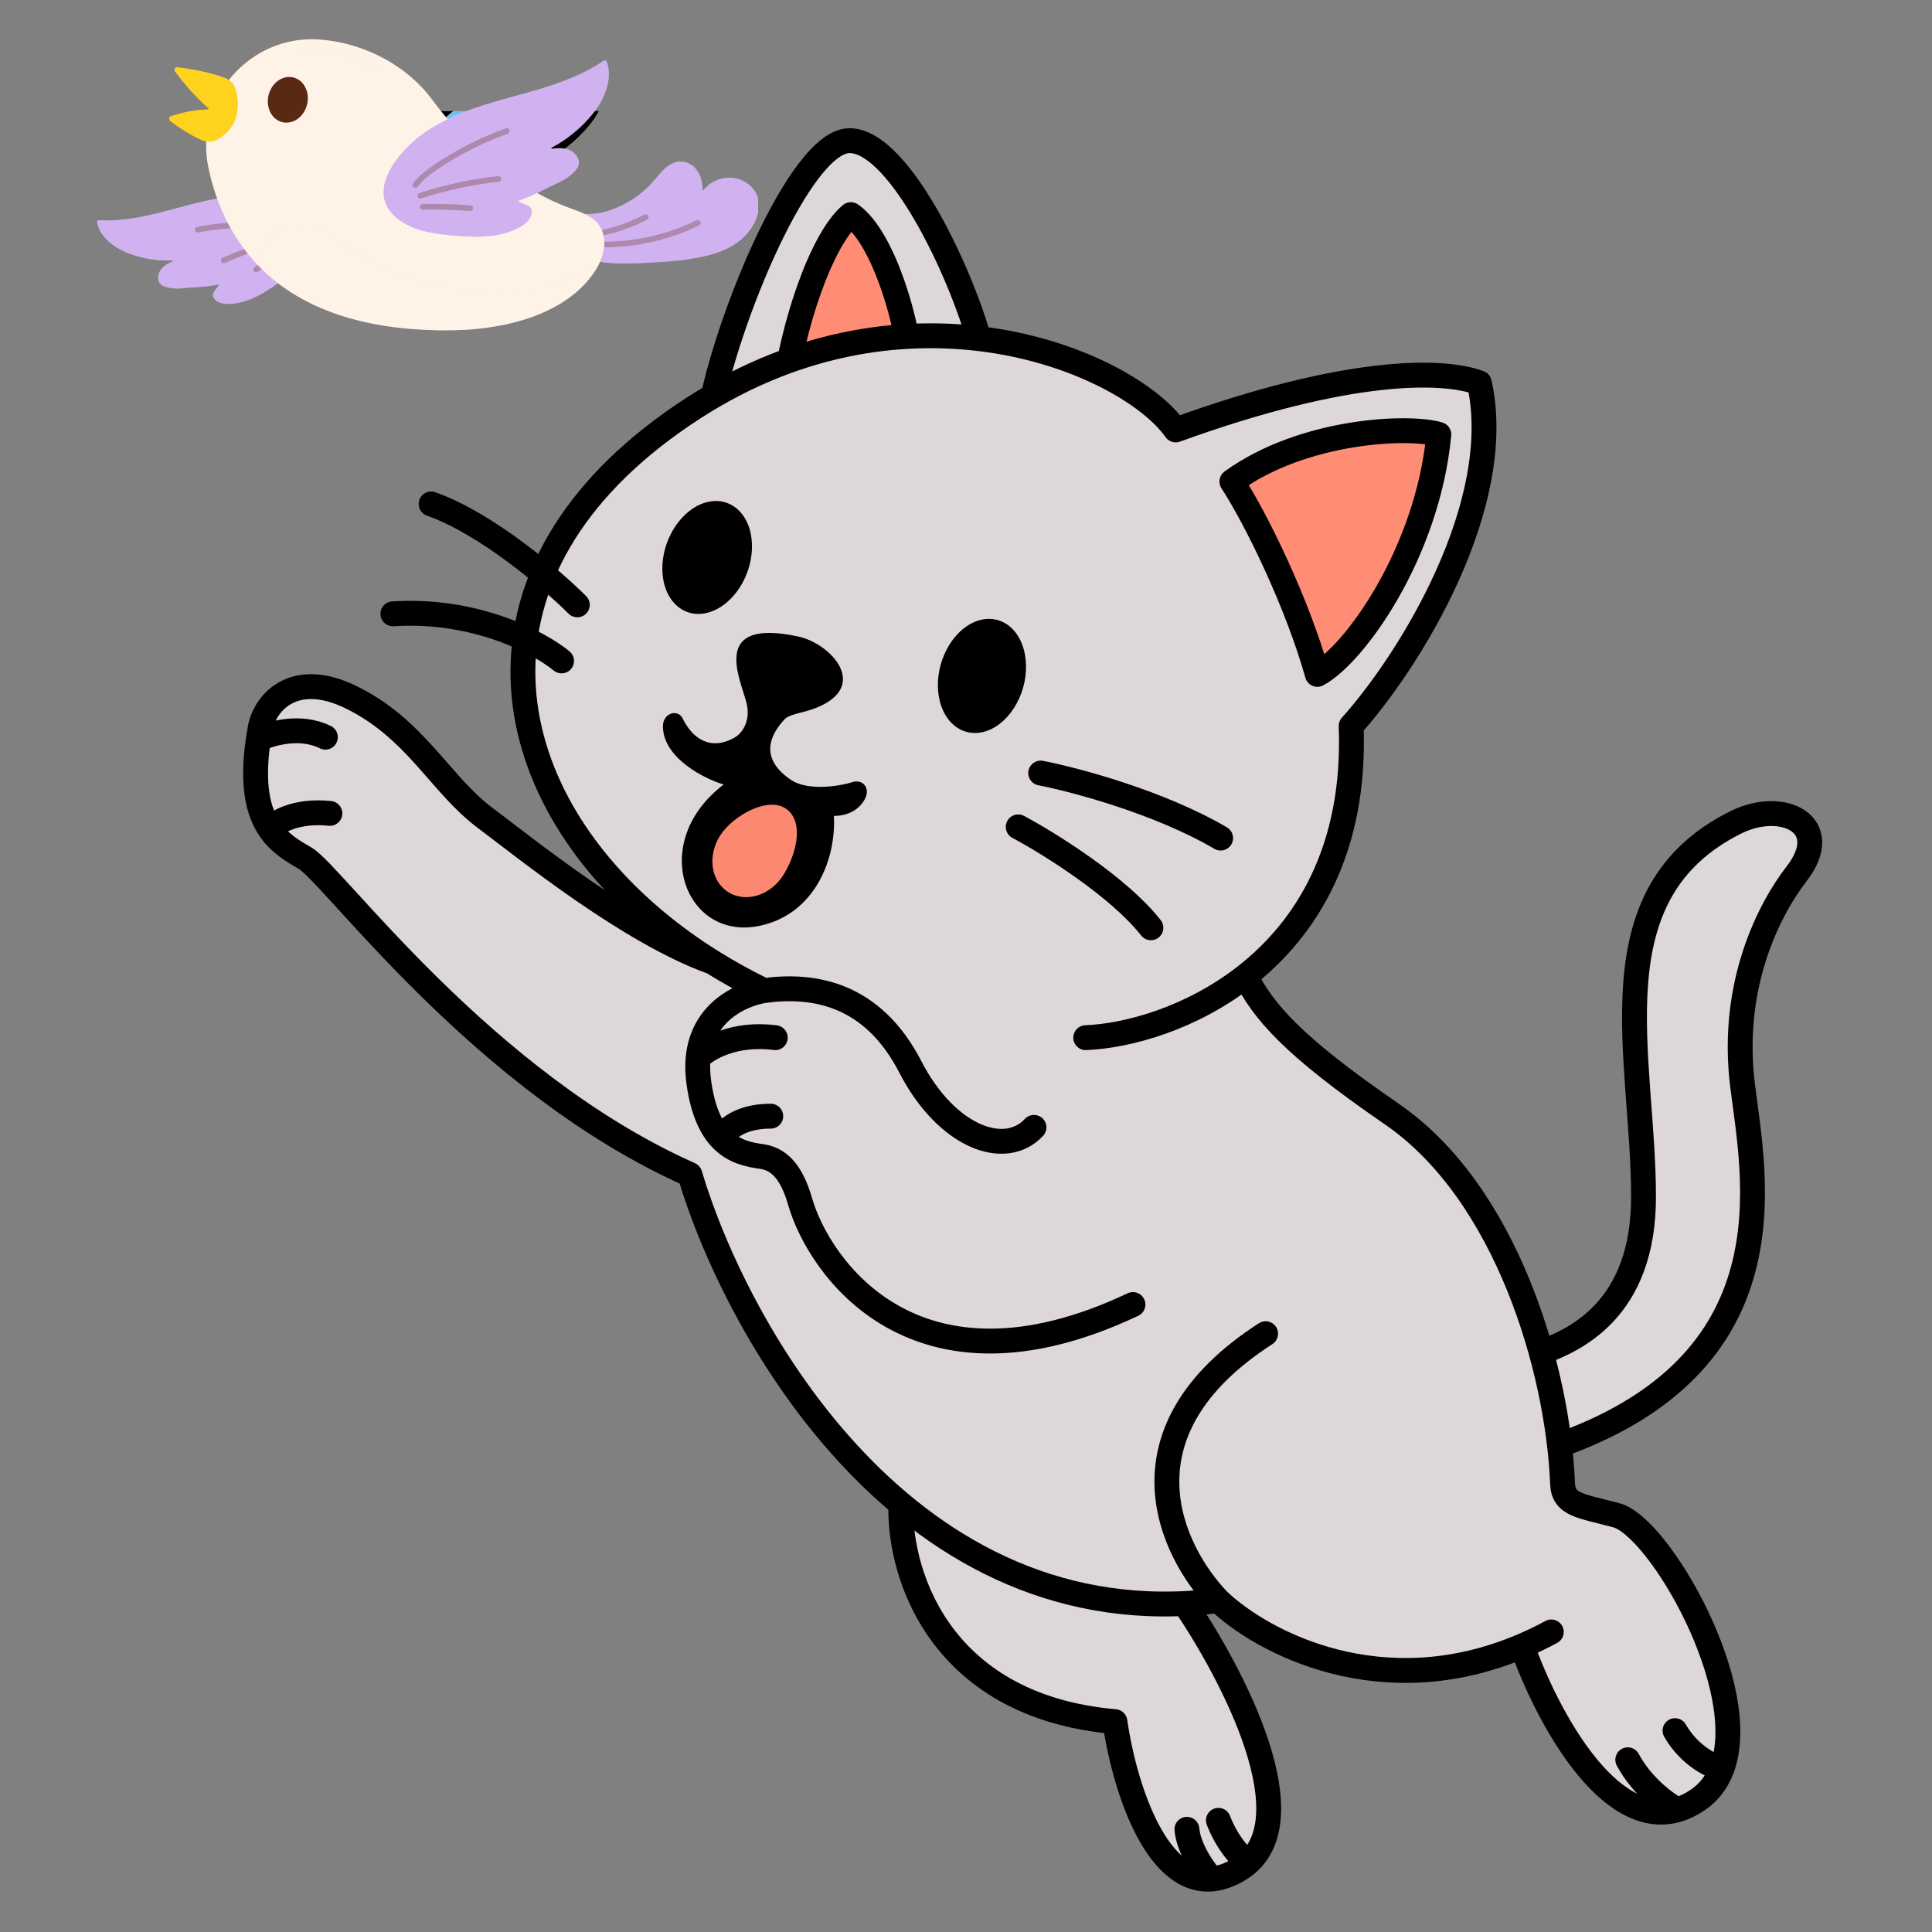 <svg xmlns="http://www.w3.org/2000/svg" xmlns:xlink="http://www.w3.org/1999/xlink" width="600" zoomAndPan="magnify" viewBox="0 0 450 450" height="600" preserveAspectRatio="xMidYMid meet" version="1.0"><rect x="0" y="0" width="450" height="450" fill="#808080" stroke="none"/><defs><filter x="0%" y="0%" width="100%" height="100%" id="c0d0715cb0"><feColorMatrix values="0 0 0 0 1 0 0 0 0 1 0 0 0 0 1 0 0 0 1 0" color-interpolation-filters="sRGB"/></filter><clipPath id="e5cefa58c4"><path d="M 184 345 L 277 345 L 277 440.879 L 184 440.879 Z M 184 345 " clip-rule="nonzero"/></clipPath><clipPath id="5e2e7d8821"><path d="M 71 25.871 L 115 25.871 L 115 34 L 71 34 Z M 71 25.871 " clip-rule="nonzero"/></clipPath><clipPath id="7dd8ecd2a4"><path d="M 47 25.871 L 78 25.871 L 78 48 L 47 48 Z M 47 25.871 " clip-rule="nonzero"/></clipPath><clipPath id="770220b648"><path d="M 44 25.871 L 81 25.871 L 81 51 L 44 51 Z M 44 25.871 " clip-rule="nonzero"/></clipPath><clipPath id="a48ed97084"><path d="M 69 25.871 L 116 25.871 L 116 60 L 69 60 Z M 69 25.871 " clip-rule="nonzero"/></clipPath><clipPath id="17979e2ddd"><path d="M 66 25.871 L 119 25.871 L 119 63 L 66 63 Z M 66 25.871 " clip-rule="nonzero"/></clipPath><clipPath id="916538c3fa"><path d="M 105 37 L 154.574 37 L 154.574 62 L 105 62 Z M 105 37 " clip-rule="nonzero"/></clipPath><mask id="b6028a00d6"><g filter="url(#c0d0715cb0)"><rect x="-121" width="648" fill="#000000" y="-99" height="648" fill-opacity="0.4"/></g></mask><clipPath id="01435f3759"><path d="M 0.68 0.441 L 49.574 0.441 L 49.574 24.68 L 0.68 24.68 Z M 0.68 0.441 " clip-rule="nonzero"/></clipPath><clipPath id="84ddddc0d0"><rect x="0" width="50" y="0" height="25"/></clipPath><mask id="5d39db66e8"><g filter="url(#c0d0715cb0)"><rect x="-121" width="648" fill="#000000" y="-99" height="648" fill-opacity="0.3"/></g></mask><clipPath id="cb6bc982a7"><path d="M 1 0.121 L 27.441 0.121 L 27.441 6.84 L 1 6.84 Z M 1 0.121 " clip-rule="nonzero"/></clipPath><clipPath id="0632dad299"><rect x="0" width="28" y="0" height="7"/></clipPath><mask id="e799d6842a"><g filter="url(#c0d0715cb0)"><rect x="-121" width="648" fill="#000000" y="-99" height="648" fill-opacity="0.3"/></g></mask><clipPath id="a47079cca4"><path d="M 0.281 0.68 L 14.441 0.68 L 14.441 6.441 L 0.281 6.441 Z M 0.281 0.68 " clip-rule="nonzero"/></clipPath><clipPath id="4c644f2be8"><rect x="0" width="15" y="0" height="7"/></clipPath><clipPath id="bc4b5a9b24"><path d="M 0.559 45 L 52 45 L 52 71 L 0.559 71 Z M 0.559 45 " clip-rule="nonzero"/></clipPath><clipPath id="e8c4959de1"><path d="M 0.559 45 L 52 45 L 52 72 L 0.559 72 Z M 0.559 45 " clip-rule="nonzero"/></clipPath><mask id="67f0ed0934"><g filter="url(#c0d0715cb0)"><rect x="-121" width="648" fill="#000000" y="-99" height="648" fill-opacity="0.4"/></g></mask><clipPath id="3e725c0004"><path d="M 0.559 0.359 L 51.441 0.359 L 51.441 26 L 0.559 26 Z M 0.559 0.359 " clip-rule="nonzero"/></clipPath><clipPath id="76d6e3425b"><rect x="0" width="52" y="0" height="27"/></clipPath><mask id="94bd4d899b"><g filter="url(#c0d0715cb0)"><rect x="-121" width="648" fill="#000000" y="-99" height="648" fill-opacity="0.3"/></g></mask><clipPath id="8fdb5ceeb6"><path d="M 0.121 0.602 L 22.441 0.602 L 22.441 3.48 L 0.121 3.48 Z M 0.121 0.602 " clip-rule="nonzero"/></clipPath><clipPath id="6af9292161"><rect x="0" width="23" y="0" height="4"/></clipPath><mask id="adf3d9c74e"><g filter="url(#c0d0715cb0)"><rect x="-121" width="648" fill="#000000" y="-99" height="648" fill-opacity="0.3"/></g></mask><clipPath id="f1fa993ff2"><path d="M 0.359 1 L 16.68 1 L 16.68 7.68 L 0.359 7.68 Z M 0.359 1 " clip-rule="nonzero"/></clipPath><clipPath id="7e2961e2cd"><rect x="0" width="17" y="0" height="8"/></clipPath><mask id="7008e4450a"><g filter="url(#c0d0715cb0)"><rect x="-121" width="648" fill="#000000" y="-99" height="648" fill-opacity="0.3"/></g></mask><clipPath id="eb3fbc6d81"><path d="M 1 0.121 L 10.16 0.121 L 10.16 6.602 L 1 6.602 Z M 1 0.121 " clip-rule="nonzero"/></clipPath><clipPath id="ec2a3edea6"><rect x="0" width="11" y="0" height="7"/></clipPath><mask id="d85ba40fb1"><g filter="url(#c0d0715cb0)"><rect x="-121" width="648" fill="#000000" y="-99" height="648" fill-opacity="0.4"/></g></mask><clipPath id="05f0cf4bcf"><path d="M 0.48 0.199 L 5.281 0.199 L 5.281 3.32 L 0.48 3.32 Z M 0.48 0.199 " clip-rule="nonzero"/></clipPath><clipPath id="902c797381"><rect x="0" width="6" y="0" height="4"/></clipPath><mask id="2950a1b05e"><g filter="url(#c0d0715cb0)"><rect x="-121" width="648" fill="#000000" y="-99" height="648" fill-opacity="0.4"/></g></mask><clipPath id="f0a69c10b5"><path d="M 0.359 0.32 L 14.281 0.32 L 14.281 3.922 L 0.359 3.922 Z M 0.359 0.32 " clip-rule="nonzero"/></clipPath><clipPath id="b6c616a234"><rect x="0" width="15" y="0" height="4"/></clipPath><mask id="a311032703"><g filter="url(#c0d0715cb0)"><rect x="-121" width="648" fill="#000000" y="-99" height="648" fill-opacity="0.4"/></g></mask><clipPath id="ccd9ea4c8a"><path d="M 0.281 1 L 53 1 L 53 42.199 L 0.281 42.199 Z M 0.281 1 " clip-rule="nonzero"/></clipPath><clipPath id="2e7defa2e5"><rect x="0" width="54" y="0" height="43"/></clipPath><clipPath id="e56f8f9574"><path d="M 37 52 L 118 52 L 118 77.328 L 37 77.328 Z M 37 52 " clip-rule="nonzero"/></clipPath><mask id="65adc2d953"><g filter="url(#c0d0715cb0)"><rect x="-121" width="648" fill="#000000" y="-99" height="648" fill-opacity="0.4"/></g></mask><clipPath id="51732a137a"><path d="M 0.52 0.32 L 80.68 0.32 L 80.68 25 L 0.52 25 Z M 0.52 0.32 " clip-rule="nonzero"/></clipPath><clipPath id="14c40269ad"><rect x="0" width="81" y="0" height="26"/></clipPath><mask id="3cb88336d2"><g filter="url(#c0d0715cb0)"><rect x="-121" width="648" fill="#000000" y="-99" height="648" fill-opacity="0.3"/></g></mask><clipPath id="fde0fa3f9a"><path d="M 1 0.762 L 23.801 0.762 L 23.801 14.922 L 1 14.922 Z M 1 0.762 " clip-rule="nonzero"/></clipPath><clipPath id="134a9f938a"><rect x="0" width="24" y="0" height="15"/></clipPath><mask id="151b37064b"><g filter="url(#c0d0715cb0)"><rect x="-121" width="648" fill="#000000" y="-99" height="648" fill-opacity="0.3"/></g></mask><clipPath id="3a0751c2a2"><path d="M 1 1 L 20.879 1 L 20.879 6.559 L 1 6.559 Z M 1 1 " clip-rule="nonzero"/></clipPath><clipPath id="084715bc36"><rect x="0" width="21" y="0" height="7"/></clipPath><mask id="4d59ca600c"><g filter="url(#c0d0715cb0)"><rect x="-121" width="648" fill="#000000" y="-99" height="648" fill-opacity="0.3"/></g></mask><clipPath id="1da61fd193"><path d="M 0.68 0.281 L 13.398 0.281 L 13.398 2.199 L 0.68 2.199 Z M 0.68 0.281 " clip-rule="nonzero"/></clipPath><clipPath id="2c10e0a1ab"><rect x="0" width="14" y="0" height="3"/></clipPath><clipPath id="2a0310d3ad"><rect x="0" width="404" y="0" height="441"/></clipPath></defs><g transform="matrix(1, 0, 0, 1, 22, 0)"><g clip-path="url(#2a0310d3ad)"><path stroke-linecap="round" transform="matrix(0.724, 0, 0, 0.724, 34.635, -21.324)" fill-opacity="1" fill="#ded7d7" fill-rule="nonzero" stroke-linejoin="round" d="M 450.514 414.507 C 450.514 450.581 428.803 461.401 413.609 465.733 L 420.847 495.313 C 499.723 468.618 485.974 408.018 482.354 378.437 C 478.4 346.079 491.038 321.823 499.723 310.62 C 512.026 294.745 495.381 286.45 480.186 294.023 C 433.874 317.109 450.514 369.057 450.514 414.507 Z M 450.514 414.507 " stroke="#000000" stroke-width="8" stroke-opacity="1" stroke-miterlimit="4"/><path stroke-linecap="round" transform="matrix(0.724, 0, 0, 0.724, 34.635, -21.324)" fill-opacity="1" fill="#ded7d7" fill-rule="nonzero" stroke-linejoin="round" d="M 195.069 74.7 C 211.709 74.7 232.697 120.872 237.762 142.518 L 210.263 148.635 L 174 156.704 L 150.202 161.996 C 155.267 133.138 179.146 74.7 195.069 74.7 Z M 195.069 74.7 " stroke="#000000" stroke-width="8" stroke-opacity="1" stroke-miterlimit="4"/><path stroke-linecap="round" transform="matrix(0.724, 0, 0, 0.724, 34.635, -21.324)" fill-opacity="1" fill="#ff8c75" fill-rule="nonzero" stroke-linejoin="round" d="M 195.5 98.498 C 206.434 106.001 214.498 136.002 214.498 147.001 L 174 156.704 C 176.497 134.999 185.931 106.498 195.5 98.498 Z M 195.5 98.498 " stroke="#000000" stroke-width="8" stroke-opacity="1" stroke-miterlimit="4"/><path fill="#ded7d7" d="M 237.738 401.117 C 195.816 397.461 186.73 364.895 187.953 348.871 L 252.41 371.34 C 263.922 387.637 282.41 421.883 268.719 434.035 C 268.07 434.609 267.355 435.133 266.562 435.602 C 264.328 436.926 262.234 437.617 260.273 437.777 C 246.793 438.887 239.719 414.957 237.738 401.117 Z M 237.738 401.117 " fill-opacity="1" fill-rule="nonzero"/><g clip-path="url(#e5cefa58c4)"><path stroke-linecap="round" transform="matrix(0.724, 0, 0, 0.724, 34.635, -21.324)" fill="none" stroke-linejoin="round" d="M 323.234 628.78 C 322.338 629.573 321.351 630.296 320.256 630.943 C 317.171 632.771 314.28 633.726 311.572 633.947 M 323.234 628.78 C 342.139 612 316.61 564.711 300.714 542.208 L 211.709 511.182 C 210.021 533.308 222.567 578.277 280.454 583.325 C 283.189 602.436 292.958 635.479 311.572 633.947 M 323.234 628.78 C 321.276 627.334 316.642 622.577 313.746 615.074 M 311.572 633.947 C 309.161 631.267 304.193 624.308 303.616 617.96 " stroke="#000000" stroke-width="8" stroke-opacity="1" stroke-miterlimit="4"/></g><path fill="#ded7d7" d="M 322.648 89.203 C 328.938 117.625 306.402 153.988 292.777 169.141 C 293.887 197.918 282.355 216.34 268.148 227.434 C 272.34 235.496 278.629 243.332 302.211 259.527 C 329.055 277.965 340.98 319.09 342.039 345.738 C 342.238 350.738 346.504 350.848 354.605 353.051 C 364.562 355.758 386.238 393.27 379.152 412.09 C 378.031 415.066 376.191 417.574 373.473 419.406 C 371.887 420.473 370.312 421.215 368.758 421.664 C 352.582 426.336 338.332 399.664 332.598 383.504 C 299.879 397.398 272.145 382.684 261.848 372.906 C 189.738 382.102 149.707 310.559 138.703 273.637 C 90.488 252.215 55.617 203.762 49.09 199.965 L 48.922 199.871 C 46.191 198.281 43.117 196.496 40.855 193.176 C 38.141 189.191 36.586 182.996 38.164 172.277 C 38.289 171.434 38.434 170.562 38.598 169.664 C 39.645 163.914 46.246 155.938 59.57 162.348 C 74.766 169.664 80.531 182.727 91.012 190.562 C 100.246 197.465 124.543 217.207 143.941 224.145 C 139.262 221.227 134.883 218.066 130.844 214.703 C 91.738 182.172 84.238 130.691 139.75 94.949 C 190.062 62.555 240.895 84.5 251.898 100.176 C 292.254 85.543 314.266 86.066 322.648 89.203 Z M 322.648 89.203 " fill-opacity="1" fill-rule="nonzero"/><path stroke-linecap="round" transform="matrix(0.724, 0, 0, 0.724, 34.635, -21.324)" fill-opacity="1" fill="#ded7d7" fill-rule="nonzero" stroke-linejoin="round" d="M 168.293 242.079 C 174.081 239.916 181.32 243.525 182.765 247.128 C 181.32 250.736 176.249 251.459 172.635 250.014 C 169.016 248.573 167.57 244.965 168.293 242.079 Z M 168.293 242.079 " stroke="#000000" stroke-width="8" stroke-opacity="1" stroke-miterlimit="4"/><path fill="#72c2ed" d="M 76.234 27.75 C 75.723 28.539 75.223 29.344 74.738 30.164 C 75.242 29.43 75.742 28.621 76.234 27.75 Z M 76.234 27.75 " fill-opacity="1" fill-rule="nonzero"/><g clip-path="url(#5e2e7d8821)"><path stroke-linecap="round" transform="matrix(0.724, 0, 0, 0.724, 34.635, -21.324)" fill="none" stroke-linejoin="round" d="M 106.759 29.251 C 95.179 30.691 69.854 46.566 55.377 71.097 C 64.784 57.386 73.468 24.92 63.338 4.002 " stroke="#000000" stroke-width="8" stroke-opacity="1" stroke-miterlimit="4"/></g><g clip-path="url(#7dd8ecd2a4)"><path fill="#72c2ed" d="M 50.969 47.438 C 64.387 47.855 75.25 33.273 76.648 24.449 C 79.793 4.594 70.324 -5.812 67.215 -8.469 C 63.547 -11.602 56.211 -13.691 53.066 -4.289 C 49.922 5.117 51.273 15.883 58.832 21.836 C 62.879 25.023 61.43 28.645 58.832 30.195 C 43.543 39.316 46.02 47.285 50.969 47.438 Z M 50.969 47.438 " fill-opacity="1" fill-rule="nonzero"/></g><g clip-path="url(#770220b648)"><path stroke-linecap="round" transform="matrix(0.724, 0, 0, 0.724, 34.635, -21.324)" fill="none" stroke-linejoin="round" d="M 22.555 94.949 C 41.083 95.526 56.084 75.391 58.015 63.206 C 62.357 35.789 49.282 21.419 44.988 17.751 C 39.923 13.425 29.794 10.54 25.452 23.523 C 21.109 36.511 22.976 51.377 33.413 59.597 C 39.001 63.999 37 68.999 33.413 71.14 C 12.301 83.735 15.721 94.739 22.555 94.949 Z M 22.555 94.949 " stroke="#000000" stroke-width="8" stroke-opacity="1" stroke-miterlimit="4"/></g><g clip-path="url(#a48ed97084)"><path fill="#72c2ed" d="M 72.586 57.727 C 65.566 48.469 71.91 32.547 78.332 26.574 C 92.781 13.145 105.895 13.977 109.582 14.68 C 113.941 15.508 119.281 19.52 113.262 27.055 C 107.246 34.586 98.215 38.492 89.32 37.715 C 84.965 37.336 82.531 40.441 82.793 43.129 C 84.324 58.891 75.18 61.145 72.586 57.727 Z M 72.586 57.727 " fill-opacity="1" fill-rule="nonzero"/></g><g clip-path="url(#17979e2ddd)"><path stroke-linecap="round" transform="matrix(0.724, 0, 0, 0.724, 34.635, -21.324)" fill="none" stroke-linejoin="round" d="M 52.405 109.157 C 42.712 96.373 51.472 74.388 60.339 66.14 C 80.291 47.596 98.399 48.745 103.491 49.716 C 109.51 50.859 116.884 56.399 108.572 66.804 C 100.265 77.203 87.794 82.597 75.512 81.524 C 69.498 81.001 66.138 85.289 66.499 89 C 68.614 110.764 55.986 113.876 52.405 109.157 Z M 52.405 109.157 " stroke="#000000" stroke-width="8" stroke-opacity="1" stroke-miterlimit="4"/></g><path fill="#000000" d="M 172.234 190.039 C 175.902 190.039 178.457 188.234 179.57 185.859 C 180.68 183.484 178.941 181.367 176.426 182.203 C 173.105 183.246 166.051 184.188 162.277 181.68 C 157.559 178.547 154.938 173.844 160.703 167.574 C 162.145 166.008 166.062 166.172 170.137 163.918 C 179.57 158.691 171.184 149.809 163.848 148.242 C 143.629 143.922 150.223 157.645 151.793 163.395 C 153.137 168.301 150.398 171.055 149.176 171.754 C 143.305 175.098 139.219 171.754 137.121 167.574 C 136.074 164.961 132.406 166.004 132.406 169.141 C 132.406 176.664 142.363 181.508 146.555 182.727 C 128.734 196.309 137.645 219.297 154.938 215.641 C 167.574 212.969 172.758 200.488 172.234 190.039 Z M 172.234 190.039 " fill-opacity="1" fill-rule="nonzero"/><path stroke-linecap="round" transform="matrix(0.724, 0, 0, 0.724, 34.635, -21.324)" fill="none" stroke-linejoin="round" d="M 102.439 242.079 C 95.443 236.308 74.795 225.196 48.165 226.928 " stroke="#000000" stroke-width="8" stroke-opacity="1" stroke-miterlimit="4"/><path stroke-linecap="round" transform="matrix(0.724, 0, 0, 0.724, 34.635, -21.324)" fill="none" stroke-linejoin="round" d="M 107.504 224.042 C 99.305 215.865 78.414 197.925 60.469 191.576 " stroke="#000000" stroke-width="8" stroke-opacity="1" stroke-miterlimit="4"/><path stroke-linecap="round" transform="matrix(0.724, 0, 0, 0.724, 34.635, -21.324)" fill="none" stroke-linejoin="round" d="M 256.576 278.154 C 267.676 280.317 294.786 287.534 314.468 299.077 " stroke="#000000" stroke-width="8" stroke-opacity="1" stroke-miterlimit="4"/><path stroke-linecap="round" transform="matrix(0.724, 0, 0, 0.724, 34.635, -21.324)" fill="none" stroke-linejoin="round" d="M 249.342 295.468 C 259.229 300.76 281.614 314.66 292.035 327.934 " stroke="#000000" stroke-width="8" stroke-opacity="1" stroke-miterlimit="4"/><path stroke-linecap="round" transform="matrix(0.724, 0, 0, 0.724, 34.635, -21.324)" fill-opacity="1" fill="#ff8c75" fill-rule="nonzero" stroke-linejoin="round" d="M 345.586 246.41 C 339.076 223.324 326.049 196.63 318.088 184.364 C 341.244 167.627 375.258 166.327 384.665 169.213 C 381.046 207.45 357.404 240.159 345.586 246.41 Z M 345.586 246.41 " stroke="#000000" stroke-width="8" stroke-opacity="1" stroke-miterlimit="4"/><path fill="#000000" d="M 216.316 160.109 C 216.078 160.965 215.781 161.793 215.422 162.598 C 215.066 163.402 214.656 164.164 214.191 164.887 C 213.73 165.609 213.227 166.277 212.676 166.891 C 212.125 167.504 211.543 168.051 210.93 168.531 C 210.316 169.012 209.68 169.418 209.023 169.746 C 208.363 170.074 207.699 170.32 207.023 170.488 C 206.352 170.652 205.68 170.73 205.016 170.727 C 204.352 170.723 203.703 170.633 203.074 170.457 C 202.441 170.281 201.84 170.023 201.27 169.684 C 200.699 169.344 200.168 168.934 199.676 168.441 C 199.184 167.953 198.742 167.398 198.352 166.777 C 197.961 166.156 197.629 165.484 197.352 164.754 C 197.074 164.027 196.859 163.258 196.707 162.449 C 196.559 161.641 196.473 160.809 196.453 159.953 C 196.43 159.094 196.477 158.23 196.59 157.359 C 196.699 156.484 196.875 155.621 197.113 154.766 C 197.355 153.914 197.652 153.082 198.012 152.281 C 198.367 151.477 198.777 150.711 199.238 149.988 C 199.703 149.266 200.207 148.598 200.758 147.984 C 201.305 147.371 201.887 146.824 202.504 146.344 C 203.117 145.867 203.754 145.461 204.41 145.133 C 205.07 144.801 205.734 144.555 206.41 144.391 C 207.082 144.227 207.75 144.145 208.418 144.152 C 209.082 144.156 209.73 144.246 210.359 144.422 C 210.992 144.598 211.59 144.855 212.164 145.191 C 212.734 145.531 213.266 145.945 213.758 146.434 C 214.25 146.926 214.688 147.48 215.082 148.102 C 215.473 148.719 215.805 149.395 216.082 150.125 C 216.359 150.852 216.574 151.621 216.723 152.43 C 216.875 153.234 216.961 154.07 216.98 154.926 C 217.004 155.781 216.957 156.648 216.844 157.52 C 216.734 158.391 216.559 159.254 216.316 160.109 Z M 216.316 160.109 " fill-opacity="1" fill-rule="nonzero"/><path fill="#000000" d="M 152.09 133.215 C 151.785 134.047 151.426 134.855 151.012 135.629 C 150.594 136.406 150.129 137.137 149.613 137.824 C 149.102 138.508 148.547 139.137 147.953 139.707 C 147.359 140.281 146.738 140.781 146.09 141.215 C 145.441 141.648 144.777 142.008 144.098 142.285 C 143.418 142.566 142.734 142.762 142.051 142.879 C 141.367 142.992 140.695 143.023 140.031 142.969 C 139.367 142.914 138.73 142.777 138.113 142.555 C 137.496 142.336 136.918 142.035 136.371 141.652 C 135.828 141.273 135.328 140.824 134.875 140.297 C 134.422 139.773 134.023 139.188 133.68 138.539 C 133.332 137.895 133.051 137.195 132.828 136.449 C 132.605 135.703 132.449 134.922 132.359 134.102 C 132.27 133.285 132.246 132.449 132.289 131.594 C 132.332 130.738 132.441 129.879 132.617 129.016 C 132.793 128.156 133.031 127.305 133.332 126.473 C 133.637 125.637 133.996 124.832 134.41 124.055 C 134.828 123.281 135.293 122.551 135.809 121.863 C 136.32 121.176 136.875 120.547 137.469 119.977 C 138.062 119.406 138.684 118.902 139.332 118.469 C 139.98 118.035 140.645 117.68 141.324 117.398 C 142.004 117.121 142.688 116.922 143.371 116.809 C 144.055 116.691 144.727 116.66 145.391 116.715 C 146.055 116.77 146.691 116.906 147.309 117.129 C 147.926 117.352 148.504 117.652 149.051 118.031 C 149.594 118.41 150.094 118.863 150.547 119.387 C 151 119.91 151.398 120.496 151.742 121.145 C 152.09 121.793 152.371 122.488 152.594 123.238 C 152.816 123.984 152.973 124.766 153.062 125.582 C 153.152 126.398 153.176 127.234 153.133 128.094 C 153.09 128.949 152.98 129.809 152.805 130.668 C 152.629 131.531 152.391 132.379 152.09 133.215 Z M 152.09 133.215 " fill-opacity="1" fill-rule="nonzero"/><path fill="#fd8871" d="M 160.359 203.957 C 157.324 208.648 151.598 210.348 147.566 207.758 C 143.535 205.164 142.727 199.262 145.762 194.57 C 148.793 189.879 157.035 185.336 161.227 188.473 C 165.422 191.605 163.395 199.27 160.359 203.957 Z M 160.359 203.957 " fill-opacity="1" fill-rule="nonzero"/><path stroke-linecap="round" transform="matrix(0.724, 0, 0, 0.724, 34.635, -21.324)" fill="none" stroke-linejoin="round" d="M 271.064 363.286 C 284.678 362.72 305.018 357.099 322.441 343.496 M 167.581 348.134 C 183.504 345.971 202.431 349.03 214.622 372.661 C 226.197 395.11 245.011 402.241 254.418 392.143 M 167.581 348.134 C 161.772 345.313 156.216 342.244 150.936 338.954 M 167.581 348.134 C 160.111 349.375 147.818 354.995 146.372 369.775 M 322.441 343.496 C 342.064 328.177 357.987 302.739 356.455 263.002 C 375.269 242.079 406.386 191.867 397.702 152.621 C 386.127 148.29 355.732 147.567 300.007 167.772 C 284.813 146.127 214.622 115.824 145.148 160.555 C 68.495 209.91 78.851 280.996 132.844 325.917 C 138.427 330.561 144.474 334.925 150.936 338.954 M 322.441 343.496 C 328.234 354.629 336.918 365.449 369.481 387.812 C 406.548 413.271 423.016 470.059 424.477 506.856 C 424.753 513.76 430.643 513.911 441.83 516.953 C 455.579 520.691 485.51 572.489 475.725 598.477 M 286.258 449.136 C 216.067 482.324 185.155 436.875 179.162 415.952 C 176.265 405.849 171.923 402.241 166.859 401.523 C 162.862 400.952 157.915 400.072 153.821 395.795 M 150.936 338.954 C 124.149 329.374 90.599 302.113 77.848 292.582 C 63.376 281.762 55.415 263.725 34.432 253.622 C 16.034 244.771 6.918 255.785 5.472 263.725 C 5.246 264.966 5.046 266.168 4.874 267.333 M 313.746 544.371 C 214.174 557.068 158.892 458.278 143.702 407.295 C 77.125 377.715 28.974 310.808 19.961 305.566 C 16.131 303.343 11.778 300.867 8.59 296.191 M 313.746 544.371 C 327.964 557.872 366.261 578.19 411.44 559.004 M 313.746 544.371 C 298.551 528.496 279.732 490.259 328.94 458.516 M 420.847 554.468 C 417.681 556.178 414.542 557.683 411.44 559.004 M 411.44 559.004 C 419.359 581.319 439.036 618.149 461.372 611.697 M 475.725 598.477 C 474.177 602.587 471.637 606.05 467.882 608.58 C 465.692 610.052 463.519 611.077 461.372 611.697 M 475.725 598.477 C 472.629 597.76 465.277 594.297 460.644 586.217 M 461.372 611.697 C 457.995 609.934 450.082 604.248 445.449 595.591 M 4.874 267.333 C 8.693 265.408 18.353 262.571 26.455 266.611 M 4.874 267.333 C 2.695 282.134 4.841 290.689 8.59 296.191 M 8.59 296.191 C 10.446 294.023 16.902 289.983 27.906 291.137 M 146.372 369.775 C 146.14 372.175 146.194 374.813 146.599 377.715 C 147.877 386.89 150.58 392.408 153.821 395.795 M 146.372 369.775 C 149.096 366.894 157.872 361.554 171.184 363.286 M 153.821 395.795 C 154.782 393.373 159.318 388.535 169.739 388.535 " stroke="#000000" stroke-width="8" stroke-opacity="1" stroke-miterlimit="4"/><g clip-path="url(#916538c3fa)"><path fill="#fff2e6" d="M 132.688 39.418 C 133.344 38.801 134.059 38.281 134.945 37.93 C 136.598 37.27 138.527 37.727 139.848 39.09 C 141.023 40.309 141.672 42.211 141.578 44.062 C 141.566 44.25 141.797 44.344 141.918 44.203 C 144.535 41.129 148.961 40.461 152.102 42.766 C 153.199 43.566 154.16 44.734 154.555 46.195 C 155.008 47.895 154.641 49.777 153.945 51.355 C 151.824 56.176 147.105 58.453 142.641 59.547 C 138.223 60.629 133.703 60.934 129.199 61.18 C 124.785 61.422 120.328 61.609 115.984 60.66 C 113.633 60.145 105.648 57.809 105.832 54.055 C 105.895 52.855 106.625 51.82 107.5 51.219 C 110.207 49.359 113.488 50.102 116.457 49.789 C 120.785 49.328 125.395 46.93 128.828 43.684 C 129.418 43.129 129.961 42.5 130.5 41.871 C 131.262 40.984 131.934 40.133 132.688 39.418 Z M 132.688 39.418 " fill-opacity="1" fill-rule="nonzero"/><g mask="url(#b6028a00d6)"><g transform="matrix(1, 0, 0, 1, 105, 37)"><g clip-path="url(#84ddddc0d0)"><g clip-path="url(#01435f3759)"><path fill="#8c52ff" d="M 27.688 2.418 C 28.344 1.801 29.059 1.281 29.945 0.93 C 31.598 0.27 33.527 0.727 34.848 2.09 C 36.023 3.309 36.672 5.211 36.578 7.062 C 36.566 7.25 36.797 7.344 36.918 7.203 C 39.535 4.129 43.961 3.461 47.102 5.766 C 48.199 6.566 49.16 7.734 49.555 9.195 C 50.008 10.895 49.641 12.777 48.945 14.355 C 46.824 19.176 42.105 21.453 37.641 22.547 C 33.223 23.629 28.703 23.934 24.199 24.18 C 19.785 24.422 15.328 24.609 10.984 23.66 C 8.633 23.145 0.648 20.809 0.832 17.055 C 0.895 15.855 1.625 14.82 2.5 14.219 C 5.207 12.359 8.488 13.102 11.457 12.789 C 15.785 12.328 20.395 9.93 23.828 6.684 C 24.418 6.129 24.961 5.5 25.5 4.871 C 26.262 3.984 26.934 3.133 27.688 2.418 Z M 27.688 2.418 " fill-opacity="1" fill-rule="nonzero"/></g></g></g></g></g><g mask="url(#5d39db66e8)"><g transform="matrix(1, 0, 0, 1, 114, 51)"><g clip-path="url(#0632dad299)"><g clip-path="url(#cb6bc982a7)"><path fill="#592913" d="M 4.684 6.613 C 3.703 6.613 2.723 6.582 1.742 6.527 C 1.379 6.504 1.102 6.191 1.121 5.828 C 1.145 5.461 1.457 5.184 1.82 5.203 C 10.227 5.699 18.672 4.008 26.242 0.324 C 26.57 0.164 26.969 0.301 27.129 0.629 C 27.289 0.957 27.152 1.355 26.824 1.516 C 19.93 4.871 12.332 6.613 4.684 6.613 Z M 4.684 6.613 " fill-opacity="1" fill-rule="nonzero"/></g></g></g></g><g mask="url(#e799d6842a)"><g transform="matrix(1, 0, 0, 1, 115, 49)"><g clip-path="url(#4c644f2be8)"><g clip-path="url(#a47079cca4)"><path fill="#592913" d="M 1.203 6.27 C 0.883 6.27 0.602 6.039 0.547 5.715 C 0.492 5.352 0.734 5.012 1.098 4.953 C 5.297 4.277 9.336 2.941 13.113 0.984 C 13.434 0.816 13.836 0.941 14.004 1.266 C 14.172 1.59 14.047 1.988 13.723 2.16 C 9.82 4.184 5.645 5.562 1.309 6.262 C 1.273 6.266 1.238 6.27 1.203 6.27 Z M 1.203 6.27 " fill-opacity="1" fill-rule="nonzero"/></g></g></g></g><g clip-path="url(#bc4b5a9b24)"><path fill="#fff2e6" d="M 23.348 47.395 C 15.992 49.246 8.586 51.801 1.035 51.281 C 0.773 51.266 0.57 51.5 0.617 51.758 C 1.27 55.297 4.715 57.793 8.145 59.074 C 11.348 60.266 14.793 60.805 18.207 60.645 C 18.34 60.637 18.383 60.82 18.262 60.871 C 17.289 61.285 16.34 61.77 15.652 62.559 C 14.809 63.523 14.504 65.09 15.32 66.074 C 16.164 67.094 18.926 67.316 20.238 67.164 C 23.277 66.816 25.863 66.91 28.82 66.266 C 28.918 66.242 29 66.352 28.949 66.441 C 28.293 67.582 27.125 68.23 27.805 69.387 C 28.469 70.516 29.969 70.816 31.277 70.785 C 35.805 70.684 39.855 68.074 43.527 65.418 C 46.035 63.605 48.562 61.652 50.094 58.965 C 54.059 52.008 48.301 48.008 42.133 46.395 C 35.973 44.785 29.41 45.867 23.348 47.395 Z M 23.348 47.395 " fill-opacity="1" fill-rule="nonzero"/></g><g clip-path="url(#e8c4959de1)"><g mask="url(#67f0ed0934)"><g transform="matrix(1, 0, 0, 1, -0, 45)"><g clip-path="url(#76d6e3425b)"><g clip-path="url(#3e725c0004)"><path fill="#8c52ff" d="M 23.348 2.395 C 15.992 4.246 8.586 6.801 1.035 6.281 C 0.773 6.266 0.57 6.5 0.617 6.758 C 1.27 10.297 4.715 12.793 8.145 14.074 C 11.348 15.266 14.793 15.805 18.207 15.645 C 18.34 15.637 18.383 15.82 18.262 15.871 C 17.289 16.285 16.34 16.77 15.652 17.559 C 14.809 18.523 14.504 20.09 15.32 21.074 C 16.164 22.094 18.926 22.316 20.238 22.164 C 23.277 21.816 25.863 21.91 28.82 21.266 C 28.918 21.242 29 21.352 28.949 21.441 C 28.293 22.582 27.125 23.23 27.805 24.387 C 28.469 25.516 29.969 25.816 31.277 25.785 C 35.805 25.684 39.855 23.074 43.527 20.418 C 46.035 18.605 48.562 16.652 50.094 13.965 C 54.059 7.008 48.301 3.008 42.133 1.395 C 35.973 -0.215 29.41 0.867 23.348 2.395 Z M 23.348 2.395 " fill-opacity="1" fill-rule="nonzero"/></g></g></g></g></g><g mask="url(#94bd4d899b)"><g transform="matrix(1, 0, 0, 1, 23, 51)"><g clip-path="url(#6af9292161)"><g clip-path="url(#8fdb5ceeb6)"><path fill="#592913" d="M 21.562 3.168 C 21.48 3.168 21.395 3.152 21.312 3.117 C 19.945 2.551 18.465 2.348 16.664 2.219 C 11.484 1.844 6.27 2.156 1.172 3.141 C 0.809 3.211 0.465 2.977 0.395 2.617 C 0.324 2.258 0.559 1.91 0.918 1.84 C 6.133 0.832 11.461 0.516 16.758 0.898 C 18.43 1.02 20.199 1.223 21.816 1.895 C 22.156 2.031 22.316 2.422 22.176 2.758 C 22.07 3.012 21.824 3.168 21.562 3.168 Z M 21.562 3.168 " fill-opacity="1" fill-rule="nonzero"/></g></g></g></g><g mask="url(#adf3d9c74e)"><g transform="matrix(1, 0, 0, 1, 29, 54)"><g clip-path="url(#7e2961e2cd)"><g clip-path="url(#f1fa993ff2)"><path fill="#592913" d="M 1.125 7.316 C 0.871 7.316 0.633 7.172 0.52 6.93 C 0.367 6.598 0.516 6.203 0.848 6.055 C 5.316 4.012 10.719 2.219 15.668 1.137 C 16.023 1.059 16.379 1.285 16.457 1.645 C 16.535 2 16.309 2.352 15.949 2.43 C 11.09 3.492 5.785 5.254 1.398 7.258 C 1.309 7.297 1.215 7.316 1.125 7.316 Z M 1.125 7.316 " fill-opacity="1" fill-rule="nonzero"/></g></g></g></g><g mask="url(#7008e4450a)"><g transform="matrix(1, 0, 0, 1, 36, 57)"><g clip-path="url(#ec2a3edea6)"><g clip-path="url(#eb3fbc6d81)"><path fill="#592913" d="M 1.688 6.418 C 1.477 6.418 1.273 6.316 1.145 6.133 C 0.934 5.832 1.008 5.422 1.309 5.211 C 3.828 3.457 6.465 1.809 9.141 0.312 C 9.461 0.133 9.863 0.246 10.043 0.566 C 10.223 0.887 10.109 1.289 9.789 1.469 C 7.148 2.945 4.551 4.57 2.066 6.297 C 1.949 6.379 1.816 6.418 1.688 6.418 Z M 1.688 6.418 " fill-opacity="1" fill-rule="nonzero"/></g></g></g></g><path fill="#fff2e6" d="M 26.531 38.992 C 23.18 22.828 36.312 7.844 52.758 9.227 C 62.984 10.082 72.848 15.324 78.645 23.195 C 83.84 30.246 90.328 36.477 97.52 41.465 C 101.273 44.062 105.285 46.34 109.539 48.016 C 113.199 49.461 117.594 50.367 118.566 54.824 C 119.172 57.59 118.258 60.504 116.738 62.891 C 110.051 73.383 95.352 76.73 83.652 76.918 C 42.414 77.582 30.004 55.727 26.531 38.992 Z M 26.531 38.992 " fill-opacity="1" fill-rule="nonzero"/><g mask="url(#d85ba40fb1)"><g transform="matrix(1, 0, 0, 1, 62, 13)"><g clip-path="url(#902c797381)"><g clip-path="url(#05f0cf4bcf)"><path fill="#fff2e6" d="M 4.426 3.25 C 4.32 3.25 4.211 3.223 4.113 3.168 C 3.113 2.633 2.074 2.137 1.023 1.695 C 0.688 1.555 0.527 1.164 0.668 0.828 C 0.809 0.492 1.199 0.332 1.535 0.473 C 2.625 0.93 3.703 1.445 4.738 2.004 C 5.062 2.176 5.184 2.578 5.008 2.898 C 4.891 3.121 4.66 3.25 4.426 3.25 Z M 4.426 3.25 " fill-opacity="1" fill-rule="nonzero"/></g></g></g></g><g mask="url(#2950a1b05e)"><g transform="matrix(1, 0, 0, 1, 47, 10)"><g clip-path="url(#b6c616a234)"><g clip-path="url(#f0a69c10b5)"><path fill="#fff2e6" d="M 13.395 3.676 C 13.324 3.676 13.258 3.664 13.188 3.641 C 10.582 2.797 7.902 2.254 5.227 2.027 C 3.891 1.914 2.547 1.918 1.234 2.031 C 0.867 2.062 0.547 1.793 0.516 1.43 C 0.484 1.066 0.754 0.742 1.121 0.711 C 2.508 0.59 3.926 0.59 5.336 0.707 C 8.117 0.941 10.895 1.504 13.598 2.383 C 13.945 2.496 14.137 2.867 14.023 3.215 C 13.934 3.496 13.672 3.676 13.395 3.676 Z M 13.395 3.676 " fill-opacity="1" fill-rule="nonzero"/></g></g></g></g><path fill="#fff2e6" d="M 93.039 23.766 C 101.812 21.195 111.066 19.324 118.594 14.168 C 118.852 13.988 119.203 14.109 119.312 14.406 C 120.801 18.484 118.746 23.18 115.965 26.605 C 113.371 29.801 110.117 32.465 106.477 34.387 C 106.332 34.461 106.402 34.676 106.562 34.656 C 107.82 34.488 109.105 34.414 110.301 34.812 C 111.766 35.301 113.039 36.738 112.793 38.266 C 112.539 39.836 109.809 41.754 108.352 42.402 C 104.984 43.895 102.355 45.574 98.891 46.711 C 98.77 46.75 98.754 46.91 98.863 46.973 C 100.242 47.754 101.848 47.715 101.848 49.332 C 101.852 50.91 100.48 52.137 99.102 52.906 C 94.336 55.57 88.531 55.336 83.094 54.82 C 79.387 54.469 75.566 53.984 72.332 52.129 C 63.961 47.324 67.496 39.652 72.918 34.207 C 78.332 28.77 85.812 25.887 93.039 23.766 Z M 93.039 23.766 " fill-opacity="1" fill-rule="nonzero"/><g mask="url(#a311032703)"><g transform="matrix(1, 0, 0, 1, 67, 13)"><g clip-path="url(#2e7defa2e5)"><g clip-path="url(#ccd9ea4c8a)"><path fill="#8c52ff" d="M 26.039 10.766 C 34.812 8.195 44.066 6.324 51.594 1.168 C 51.852 0.988 52.203 1.109 52.312 1.406 C 53.801 5.484 51.746 10.18 48.965 13.605 C 46.371 16.801 43.117 19.465 39.477 21.387 C 39.332 21.461 39.402 21.676 39.562 21.656 C 40.82 21.488 42.105 21.414 43.301 21.812 C 44.766 22.301 46.039 23.738 45.793 25.266 C 45.539 26.836 42.809 28.754 41.352 29.402 C 37.984 30.895 35.355 32.574 31.891 33.711 C 31.77 33.75 31.754 33.91 31.863 33.973 C 33.242 34.754 34.848 34.715 34.848 36.332 C 34.852 37.91 33.48 39.137 32.102 39.906 C 27.336 42.57 21.531 42.336 16.094 41.82 C 12.387 41.469 8.566 40.984 5.332 39.129 C -3.039 34.324 0.496 26.652 5.918 21.207 C 11.332 15.77 18.812 12.887 26.039 10.766 Z M 26.039 10.766 " fill-opacity="1" fill-rule="nonzero"/></g></g></g></g><path fill="#592913" d="M 46.332 18.047 C 46.629 18.117 46.91 18.223 47.184 18.363 C 47.453 18.5 47.711 18.668 47.949 18.867 C 48.188 19.066 48.406 19.289 48.605 19.539 C 48.801 19.789 48.977 20.062 49.125 20.355 C 49.27 20.648 49.391 20.957 49.484 21.281 C 49.578 21.605 49.641 21.941 49.676 22.281 C 49.711 22.625 49.715 22.973 49.688 23.32 C 49.664 23.672 49.609 24.016 49.523 24.359 C 49.438 24.699 49.324 25.031 49.184 25.352 C 49.047 25.672 48.879 25.977 48.688 26.266 C 48.496 26.551 48.285 26.816 48.051 27.062 C 47.816 27.305 47.566 27.523 47.301 27.711 C 47.031 27.902 46.75 28.062 46.461 28.191 C 46.168 28.32 45.871 28.414 45.566 28.48 C 45.262 28.543 44.957 28.57 44.652 28.566 C 44.348 28.562 44.047 28.523 43.754 28.449 C 43.461 28.379 43.176 28.27 42.906 28.133 C 42.633 27.996 42.375 27.828 42.137 27.629 C 41.898 27.43 41.68 27.207 41.48 26.957 C 41.285 26.707 41.113 26.434 40.965 26.141 C 40.816 25.848 40.695 25.539 40.602 25.215 C 40.508 24.891 40.445 24.555 40.41 24.211 C 40.375 23.867 40.371 23.523 40.398 23.172 C 40.426 22.824 40.48 22.48 40.562 22.137 C 40.648 21.797 40.762 21.465 40.902 21.145 C 41.043 20.824 41.207 20.52 41.398 20.23 C 41.59 19.941 41.801 19.676 42.035 19.434 C 42.27 19.191 42.52 18.973 42.789 18.785 C 43.055 18.594 43.336 18.434 43.629 18.305 C 43.918 18.176 44.215 18.078 44.52 18.016 C 44.824 17.953 45.129 17.926 45.434 17.93 C 45.738 17.934 46.039 17.973 46.332 18.047 Z M 46.332 18.047 " fill-opacity="1" fill-rule="nonzero"/><path fill="#ffd21d" d="M 30.363 18.121 C 27.074 16.914 23.324 16.164 19.332 15.648 C 18.781 15.578 18.418 16.207 18.75 16.648 C 21.188 19.879 23.738 22.809 26.5 25.172 C 26.637 25.285 26.559 25.508 26.379 25.508 C 23.535 25.512 20.68 26.145 17.824 27.043 C 17.348 27.191 17.227 27.812 17.617 28.125 C 19.789 29.875 22.215 31.375 24.906 32.613 C 26.25 33.234 27.82 33.117 29.047 32.289 C 32.719 29.82 34.219 26.18 32.98 21.059 C 32.652 19.707 31.668 18.602 30.363 18.121 Z M 30.363 18.121 " fill-opacity="1" fill-rule="nonzero"/><g clip-path="url(#e56f8f9574)"><g mask="url(#65adc2d953)"><g transform="matrix(1, 0, 0, 1, 37, 52)"><g clip-path="url(#14c40269ad)"><g clip-path="url(#51732a137a)"><path fill="#fff2e6" d="M 79.738 10.891 C 80.047 10.406 80.328 9.898 80.578 9.379 C 55.566 24.934 27.195 10.242 18.449 3.145 C 10.684 -3.156 1.539 2.734 0.773 9.461 C 9.254 18.48 23.352 25.293 46.652 24.918 C 58.352 24.73 73.051 21.383 79.738 10.891 Z M 79.738 10.891 " fill-opacity="1" fill-rule="nonzero"/></g></g></g></g></g><g mask="url(#3cb88336d2)"><g transform="matrix(1, 0, 0, 1, 73, 29)"><g clip-path="url(#134a9f938a)"><g clip-path="url(#fde0fa3f9a)"><path fill="#592913" d="M 1.738 14.742 C 1.598 14.742 1.457 14.699 1.34 14.609 C 1.047 14.387 0.988 13.973 1.207 13.68 C 2.469 12.008 4.172 10.727 5.824 9.586 C 11.082 5.957 16.801 3.035 22.82 0.902 C 23.164 0.777 23.543 0.961 23.664 1.305 C 23.789 1.648 23.605 2.027 23.262 2.148 C 17.352 4.246 11.738 7.113 6.574 10.676 C 5.016 11.75 3.414 12.957 2.266 14.48 C 2.137 14.652 1.938 14.742 1.738 14.742 Z M 1.738 14.742 " fill-opacity="1" fill-rule="nonzero"/></g></g></g></g><g mask="url(#151b37064b)"><g transform="matrix(1, 0, 0, 1, 74, 40)"><g clip-path="url(#084715bc36)"><g clip-path="url(#3a0751c2a2)"><path fill="#592913" d="M 1.875 6.258 C 1.598 6.258 1.34 6.082 1.246 5.801 C 1.133 5.453 1.324 5.082 1.672 4.969 C 7.461 3.066 14.156 1.629 20.039 1.02 C 20.406 0.984 20.727 1.25 20.766 1.613 C 20.805 1.977 20.539 2.301 20.176 2.34 C 14.383 2.938 7.789 4.355 2.082 6.227 C 2.016 6.246 1.945 6.258 1.875 6.258 Z M 1.875 6.258 " fill-opacity="1" fill-rule="nonzero"/></g></g></g></g><g mask="url(#4d59ca600c)"><g transform="matrix(1, 0, 0, 1, 75, 47)"><g clip-path="url(#2c10e0a1ab)"><g clip-path="url(#1da61fd193)"><path fill="#592913" d="M 12.535 2.148 C 12.516 2.148 12.5 2.145 12.484 2.145 C 8.84 1.867 5.145 1.766 1.496 1.848 C 1.137 1.859 0.828 1.566 0.82 1.199 C 0.812 0.832 1.102 0.531 1.465 0.523 C 5.16 0.441 8.898 0.543 12.582 0.824 C 12.949 0.852 13.223 1.172 13.195 1.535 C 13.168 1.883 12.879 2.145 12.535 2.145 Z M 12.535 2.148 " fill-opacity="1" fill-rule="nonzero"/></g></g></g></g></g></g></svg>